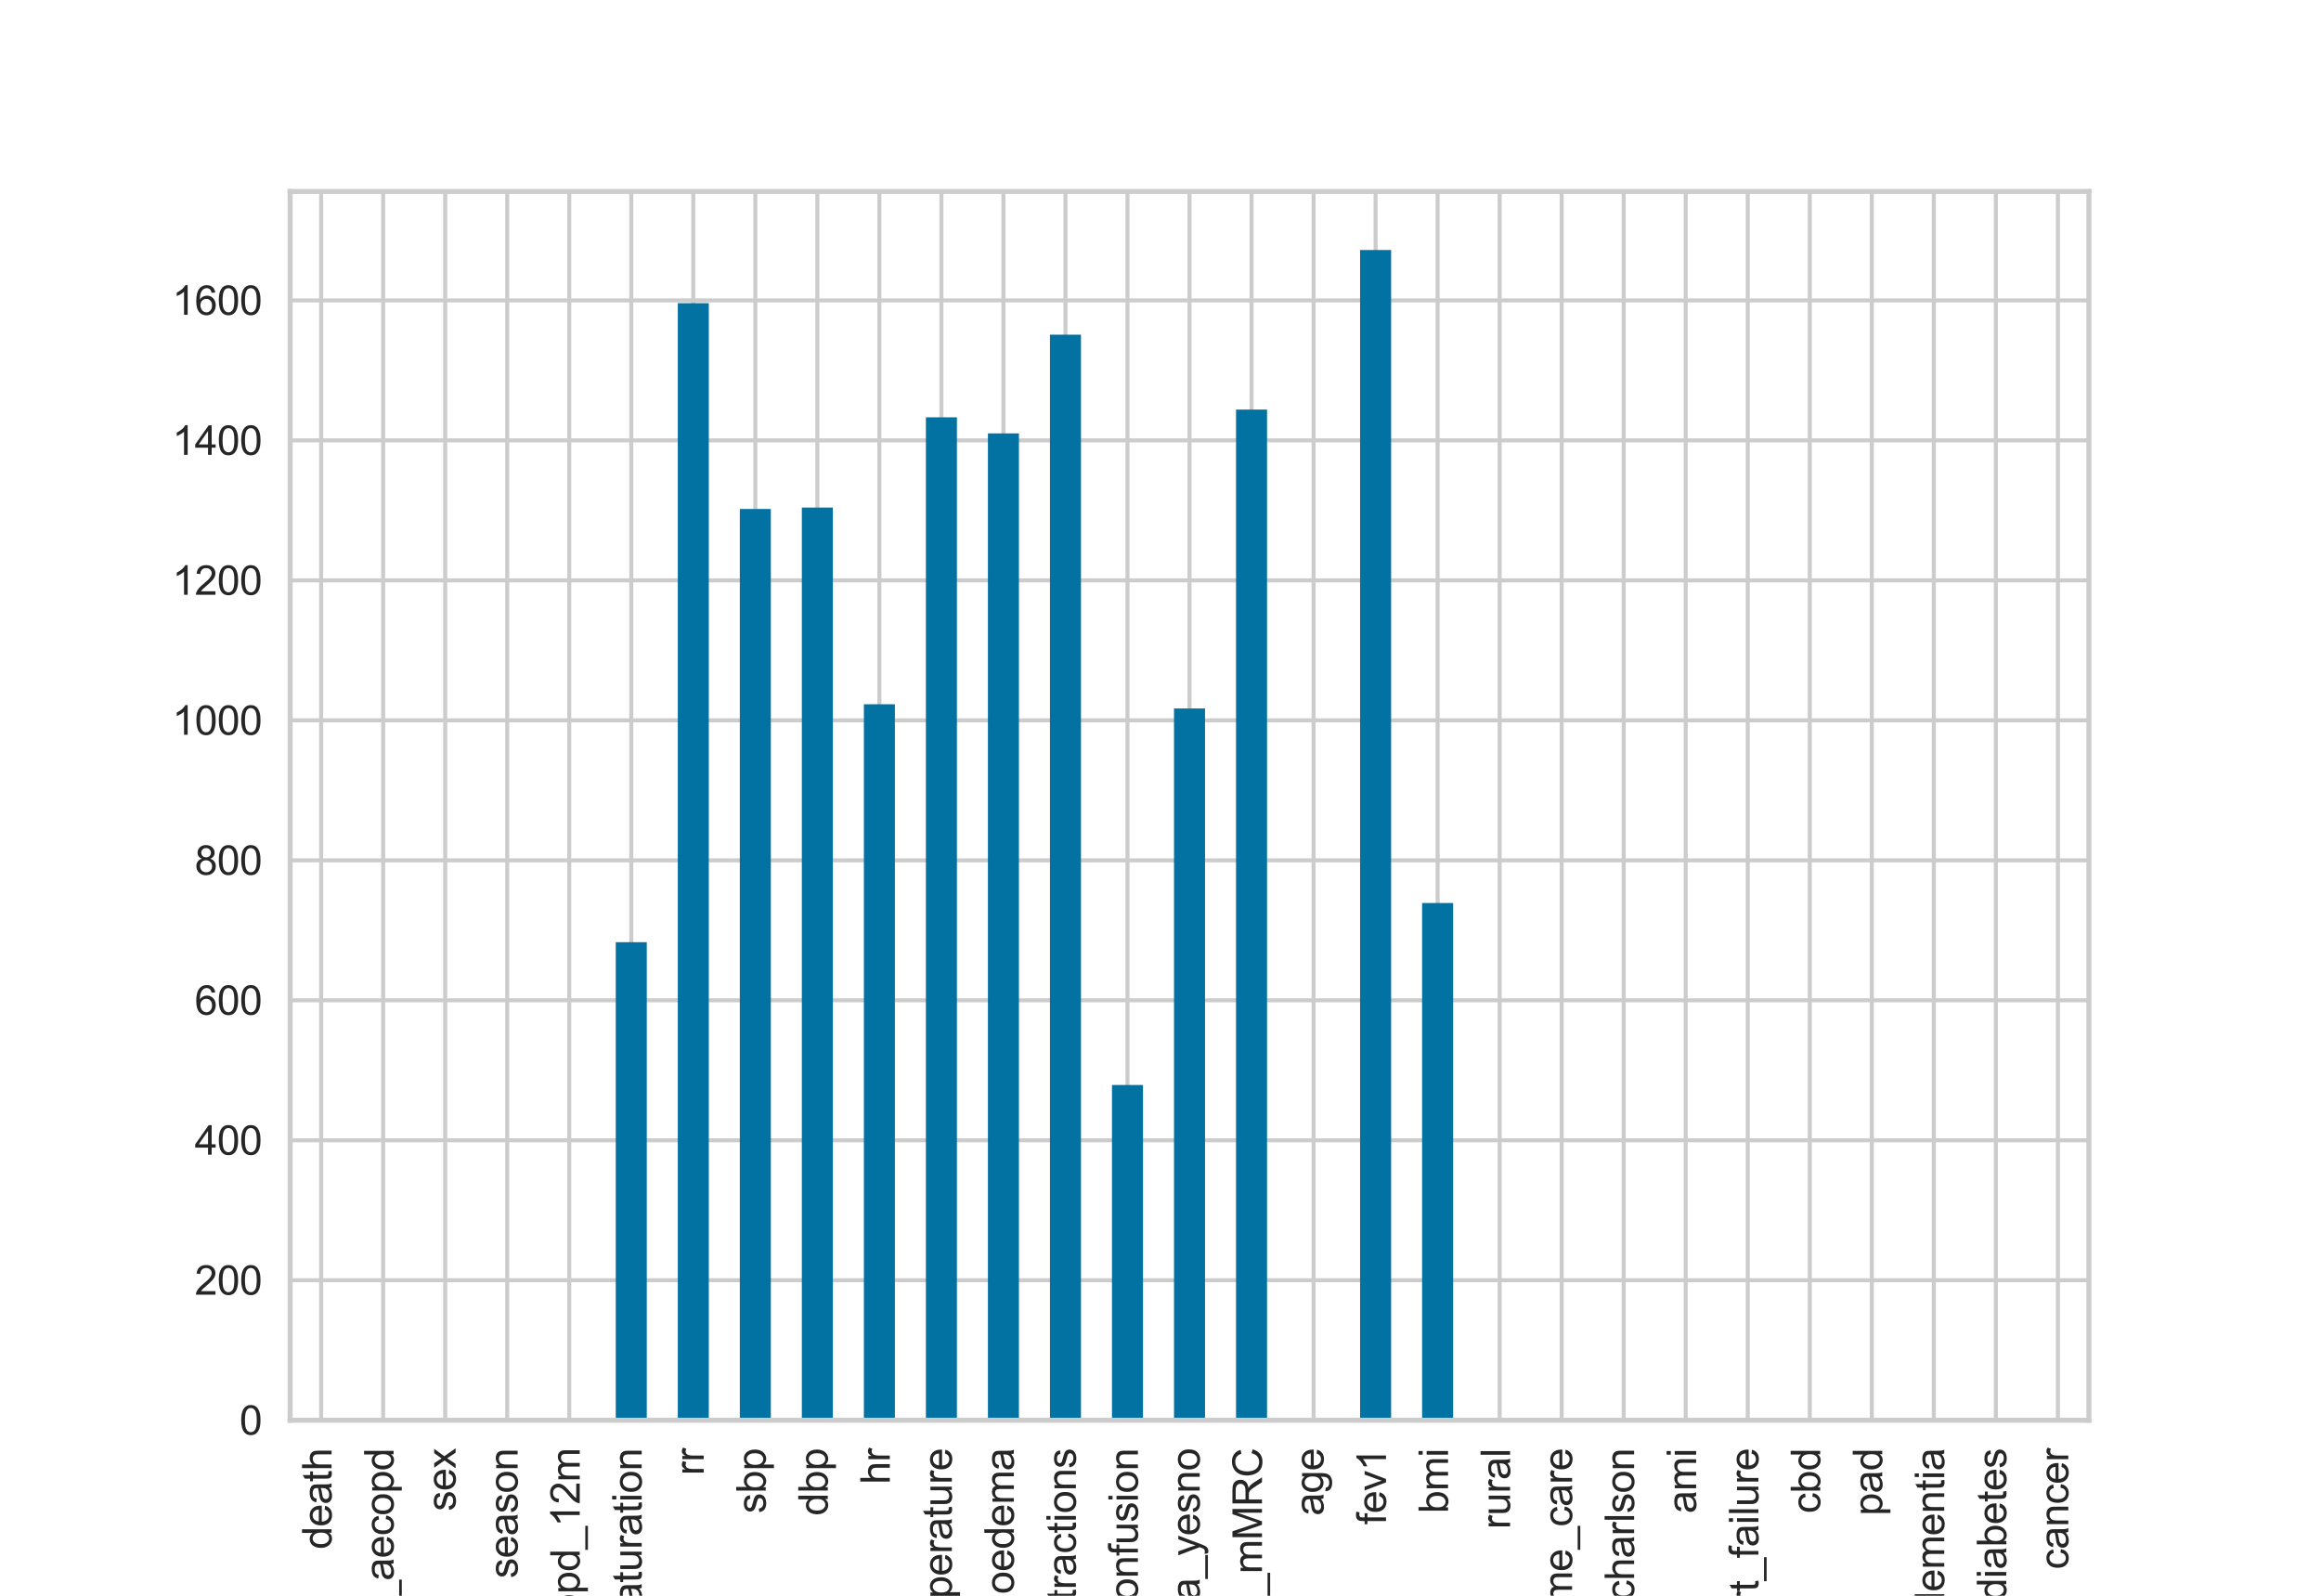 <?xml version="1.0" encoding="utf-8" standalone="no"?>
<!DOCTYPE svg PUBLIC "-//W3C//DTD SVG 1.1//EN"
  "http://www.w3.org/Graphics/SVG/1.1/DTD/svg11.dtd">
<svg xmlns:xlink="http://www.w3.org/1999/xlink" width="576pt" height="396pt" viewBox="0 0 576 396" xmlns="http://www.w3.org/2000/svg" version="1.1">
 <defs>
  <style type="text/css">*{stroke-linejoin: round; stroke-linecap: butt}</style>
 </defs>
 <g id="figure_1">
  <g id="patch_1">
   <path d="M 0 396 
L 576 396 
L 576 0 
L 0 0 
z
" style="fill: #ffffff"/>
  </g>
  <g id="axes_1">
   <g id="patch_2">
    <path d="M 72 352.44 
L 518.4 352.44 
L 518.4 47.52 
L 72 47.52 
z
" style="fill: #ffffff"/>
   </g>
   <g id="matplotlib.axis_1">
    <g id="xtick_1">
     <g id="line2d_1">
      <path d="M 79.697 352.44 
L 79.697 47.52 
" clip-path="url(#p4612ec8c3d)" style="fill: none; stroke: #cccccc; stroke-linecap: round"/>
     </g>
     <g id="line2d_2"/>
     <g id="text_1">
      <!-- death -->
      <g style="fill: #262626" transform="translate(82.282 384.462) rotate(-90) scale(0.1 -0.1)">
       <defs>
        <path id="ArialMT-64" d="M 2575 0 
L 2575 419 
Q 2259 -75 1647 -75 
Q 1250 -75 917 144 
Q 584 363 401 755 
Q 219 1147 219 1656 
Q 219 2153 384 2558 
Q 550 2963 881 3178 
Q 1213 3394 1622 3394 
Q 1922 3394 2156 3267 
Q 2391 3141 2538 2938 
L 2538 4581 
L 3097 4581 
L 3097 0 
L 2575 0 
z
M 797 1656 
Q 797 1019 1065 703 
Q 1334 388 1700 388 
Q 2069 388 2326 689 
Q 2584 991 2584 1609 
Q 2584 2291 2321 2609 
Q 2059 2928 1675 2928 
Q 1300 2928 1048 2622 
Q 797 2316 797 1656 
z
" transform="scale(0.016)"/>
        <path id="ArialMT-65" d="M 2694 1069 
L 3275 997 
Q 3138 488 2766 206 
Q 2394 -75 1816 -75 
Q 1088 -75 661 373 
Q 234 822 234 1631 
Q 234 2469 665 2931 
Q 1097 3394 1784 3394 
Q 2450 3394 2872 2941 
Q 3294 2488 3294 1666 
Q 3294 1616 3291 1516 
L 816 1516 
Q 847 969 1125 678 
Q 1403 388 1819 388 
Q 2128 388 2347 550 
Q 2566 713 2694 1069 
z
M 847 1978 
L 2700 1978 
Q 2663 2397 2488 2606 
Q 2219 2931 1791 2931 
Q 1403 2931 1139 2672 
Q 875 2413 847 1978 
z
" transform="scale(0.016)"/>
        <path id="ArialMT-61" d="M 2588 409 
Q 2275 144 1986 34 
Q 1697 -75 1366 -75 
Q 819 -75 525 192 
Q 231 459 231 875 
Q 231 1119 342 1320 
Q 453 1522 633 1644 
Q 813 1766 1038 1828 
Q 1203 1872 1538 1913 
Q 2219 1994 2541 2106 
Q 2544 2222 2544 2253 
Q 2544 2597 2384 2738 
Q 2169 2928 1744 2928 
Q 1347 2928 1158 2789 
Q 969 2650 878 2297 
L 328 2372 
Q 403 2725 575 2942 
Q 747 3159 1072 3276 
Q 1397 3394 1825 3394 
Q 2250 3394 2515 3294 
Q 2781 3194 2906 3042 
Q 3031 2891 3081 2659 
Q 3109 2516 3109 2141 
L 3109 1391 
Q 3109 606 3145 398 
Q 3181 191 3288 0 
L 2700 0 
Q 2613 175 2588 409 
z
M 2541 1666 
Q 2234 1541 1622 1453 
Q 1275 1403 1131 1340 
Q 988 1278 909 1158 
Q 831 1038 831 891 
Q 831 666 1001 516 
Q 1172 366 1500 366 
Q 1825 366 2078 508 
Q 2331 650 2450 897 
Q 2541 1088 2541 1459 
L 2541 1666 
z
" transform="scale(0.016)"/>
        <path id="ArialMT-74" d="M 1650 503 
L 1731 6 
Q 1494 -44 1306 -44 
Q 1000 -44 831 53 
Q 663 150 594 308 
Q 525 466 525 972 
L 525 2881 
L 113 2881 
L 113 3319 
L 525 3319 
L 525 4141 
L 1084 4478 
L 1084 3319 
L 1650 3319 
L 1650 2881 
L 1084 2881 
L 1084 941 
Q 1084 700 1114 631 
Q 1144 563 1211 522 
Q 1278 481 1403 481 
Q 1497 481 1650 503 
z
" transform="scale(0.016)"/>
        <path id="ArialMT-68" d="M 422 0 
L 422 4581 
L 984 4581 
L 984 2938 
Q 1378 3394 1978 3394 
Q 2347 3394 2619 3248 
Q 2891 3103 3008 2847 
Q 3125 2591 3125 2103 
L 3125 0 
L 2563 0 
L 2563 2103 
Q 2563 2525 2380 2717 
Q 2197 2909 1863 2909 
Q 1613 2909 1392 2779 
Q 1172 2650 1078 2428 
Q 984 2206 984 1816 
L 984 0 
L 422 0 
z
" transform="scale(0.016)"/>
       </defs>
       <use xlink:href="#ArialMT-64"/>
       <use xlink:href="#ArialMT-65" x="55.615"/>
       <use xlink:href="#ArialMT-61" x="111.23"/>
       <use xlink:href="#ArialMT-74" x="166.846"/>
       <use xlink:href="#ArialMT-68" x="194.629"/>
      </g>
     </g>
    </g>
    <g id="xtick_2">
     <g id="line2d_3">
      <path d="M 95.09 352.44 
L 95.09 47.52 
" clip-path="url(#p4612ec8c3d)" style="fill: none; stroke: #cccccc; stroke-linecap: round"/>
     </g>
     <g id="line2d_4"/>
     <g id="text_2">
      <!-- death_aecopd -->
      <g style="fill: #262626" transform="translate(97.675 422.827) rotate(-90) scale(0.1 -0.1)">
       <defs>
        <path id="ArialMT-5f" d="M -97 -1272 
L -97 -866 
L 3631 -866 
L 3631 -1272 
L -97 -1272 
z
" transform="scale(0.016)"/>
        <path id="ArialMT-63" d="M 2588 1216 
L 3141 1144 
Q 3050 572 2676 248 
Q 2303 -75 1759 -75 
Q 1078 -75 664 370 
Q 250 816 250 1647 
Q 250 2184 428 2587 
Q 606 2991 970 3192 
Q 1334 3394 1763 3394 
Q 2303 3394 2647 3120 
Q 2991 2847 3088 2344 
L 2541 2259 
Q 2463 2594 2264 2762 
Q 2066 2931 1784 2931 
Q 1359 2931 1093 2626 
Q 828 2322 828 1663 
Q 828 994 1084 691 
Q 1341 388 1753 388 
Q 2084 388 2306 591 
Q 2528 794 2588 1216 
z
" transform="scale(0.016)"/>
        <path id="ArialMT-6f" d="M 213 1659 
Q 213 2581 725 3025 
Q 1153 3394 1769 3394 
Q 2453 3394 2887 2945 
Q 3322 2497 3322 1706 
Q 3322 1066 3130 698 
Q 2938 331 2570 128 
Q 2203 -75 1769 -75 
Q 1072 -75 642 372 
Q 213 819 213 1659 
z
M 791 1659 
Q 791 1022 1069 705 
Q 1347 388 1769 388 
Q 2188 388 2466 706 
Q 2744 1025 2744 1678 
Q 2744 2294 2464 2611 
Q 2184 2928 1769 2928 
Q 1347 2928 1069 2612 
Q 791 2297 791 1659 
z
" transform="scale(0.016)"/>
        <path id="ArialMT-70" d="M 422 -1272 
L 422 3319 
L 934 3319 
L 934 2888 
Q 1116 3141 1344 3267 
Q 1572 3394 1897 3394 
Q 2322 3394 2647 3175 
Q 2972 2956 3137 2557 
Q 3303 2159 3303 1684 
Q 3303 1175 3120 767 
Q 2938 359 2589 142 
Q 2241 -75 1856 -75 
Q 1575 -75 1351 44 
Q 1128 163 984 344 
L 984 -1272 
L 422 -1272 
z
M 931 1641 
Q 931 1000 1190 694 
Q 1450 388 1819 388 
Q 2194 388 2461 705 
Q 2728 1022 2728 1688 
Q 2728 2322 2467 2637 
Q 2206 2953 1844 2953 
Q 1484 2953 1207 2617 
Q 931 2281 931 1641 
z
" transform="scale(0.016)"/>
       </defs>
       <use xlink:href="#ArialMT-64"/>
       <use xlink:href="#ArialMT-65" x="55.615"/>
       <use xlink:href="#ArialMT-61" x="111.23"/>
       <use xlink:href="#ArialMT-74" x="166.846"/>
       <use xlink:href="#ArialMT-68" x="194.629"/>
       <use xlink:href="#ArialMT-5f" x="250.244"/>
       <use xlink:href="#ArialMT-61" x="305.859"/>
       <use xlink:href="#ArialMT-65" x="361.475"/>
       <use xlink:href="#ArialMT-63" x="417.09"/>
       <use xlink:href="#ArialMT-6f" x="467.09"/>
       <use xlink:href="#ArialMT-70" x="522.705"/>
       <use xlink:href="#ArialMT-64" x="578.32"/>
      </g>
     </g>
    </g>
    <g id="xtick_3">
     <g id="line2d_5">
      <path d="M 110.483 352.44 
L 110.483 47.52 
" clip-path="url(#p4612ec8c3d)" style="fill: none; stroke: #cccccc; stroke-linecap: round"/>
     </g>
     <g id="line2d_6"/>
     <g id="text_3">
      <!-- sex -->
      <g style="fill: #262626" transform="translate(113.068 375.001) rotate(-90) scale(0.1 -0.1)">
       <defs>
        <path id="ArialMT-73" d="M 197 991 
L 753 1078 
Q 800 744 1014 566 
Q 1228 388 1613 388 
Q 2000 388 2187 545 
Q 2375 703 2375 916 
Q 2375 1106 2209 1216 
Q 2094 1291 1634 1406 
Q 1016 1563 777 1677 
Q 538 1791 414 1992 
Q 291 2194 291 2438 
Q 291 2659 392 2848 
Q 494 3038 669 3163 
Q 800 3259 1026 3326 
Q 1253 3394 1513 3394 
Q 1903 3394 2198 3281 
Q 2494 3169 2634 2976 
Q 2775 2784 2828 2463 
L 2278 2388 
Q 2241 2644 2061 2787 
Q 1881 2931 1553 2931 
Q 1166 2931 1000 2803 
Q 834 2675 834 2503 
Q 834 2394 903 2306 
Q 972 2216 1119 2156 
Q 1203 2125 1616 2013 
Q 2213 1853 2448 1751 
Q 2684 1650 2818 1456 
Q 2953 1263 2953 975 
Q 2953 694 2789 445 
Q 2625 197 2315 61 
Q 2006 -75 1616 -75 
Q 969 -75 630 194 
Q 291 463 197 991 
z
" transform="scale(0.016)"/>
        <path id="ArialMT-78" d="M 47 0 
L 1259 1725 
L 138 3319 
L 841 3319 
L 1350 2541 
Q 1494 2319 1581 2169 
Q 1719 2375 1834 2534 
L 2394 3319 
L 3066 3319 
L 1919 1756 
L 3153 0 
L 2463 0 
L 1781 1031 
L 1600 1309 
L 728 0 
L 47 0 
z
" transform="scale(0.016)"/>
       </defs>
       <use xlink:href="#ArialMT-73"/>
       <use xlink:href="#ArialMT-65" x="50"/>
       <use xlink:href="#ArialMT-78" x="105.615"/>
      </g>
     </g>
    </g>
    <g id="xtick_4">
     <g id="line2d_7">
      <path d="M 125.876 352.44 
L 125.876 47.52 
" clip-path="url(#p4612ec8c3d)" style="fill: none; stroke: #cccccc; stroke-linecap: round"/>
     </g>
     <g id="line2d_8"/>
     <g id="text_4">
      <!-- season -->
      <g style="fill: #262626" transform="translate(128.461 391.684) rotate(-90) scale(0.1 -0.1)">
       <defs>
        <path id="ArialMT-6e" d="M 422 0 
L 422 3319 
L 928 3319 
L 928 2847 
Q 1294 3394 1984 3394 
Q 2284 3394 2536 3286 
Q 2788 3178 2913 3003 
Q 3038 2828 3088 2588 
Q 3119 2431 3119 2041 
L 3119 0 
L 2556 0 
L 2556 2019 
Q 2556 2363 2490 2533 
Q 2425 2703 2258 2804 
Q 2091 2906 1866 2906 
Q 1506 2906 1245 2678 
Q 984 2450 984 1813 
L 984 0 
L 422 0 
z
" transform="scale(0.016)"/>
       </defs>
       <use xlink:href="#ArialMT-73"/>
       <use xlink:href="#ArialMT-65" x="50"/>
       <use xlink:href="#ArialMT-61" x="105.615"/>
       <use xlink:href="#ArialMT-73" x="161.23"/>
       <use xlink:href="#ArialMT-6f" x="211.23"/>
       <use xlink:href="#ArialMT-6e" x="266.846"/>
      </g>
     </g>
    </g>
    <g id="xtick_5">
     <g id="line2d_9">
      <path d="M 141.269 352.44 
L 141.269 47.52 
" clip-path="url(#p4612ec8c3d)" style="fill: none; stroke: #cccccc; stroke-linecap: round"/>
     </g>
     <g id="line2d_10"/>
     <g id="text_5">
      <!-- aecopd_12m -->
      <g style="fill: #262626" transform="translate(143.869 417.257) rotate(-90) scale(0.1 -0.1)">
       <defs>
        <path id="ArialMT-31" d="M 2384 0 
L 1822 0 
L 1822 3584 
Q 1619 3391 1289 3197 
Q 959 3003 697 2906 
L 697 3450 
Q 1169 3672 1522 3987 
Q 1875 4303 2022 4600 
L 2384 4600 
L 2384 0 
z
" transform="scale(0.016)"/>
        <path id="ArialMT-32" d="M 3222 541 
L 3222 0 
L 194 0 
Q 188 203 259 391 
Q 375 700 629 1000 
Q 884 1300 1366 1694 
Q 2113 2306 2375 2664 
Q 2638 3022 2638 3341 
Q 2638 3675 2398 3904 
Q 2159 4134 1775 4134 
Q 1369 4134 1125 3890 
Q 881 3647 878 3216 
L 300 3275 
Q 359 3922 746 4261 
Q 1134 4600 1788 4600 
Q 2447 4600 2831 4234 
Q 3216 3869 3216 3328 
Q 3216 3053 3103 2787 
Q 2991 2522 2730 2228 
Q 2469 1934 1863 1422 
Q 1356 997 1212 845 
Q 1069 694 975 541 
L 3222 541 
z
" transform="scale(0.016)"/>
        <path id="ArialMT-6d" d="M 422 0 
L 422 3319 
L 925 3319 
L 925 2853 
Q 1081 3097 1340 3245 
Q 1600 3394 1931 3394 
Q 2300 3394 2536 3241 
Q 2772 3088 2869 2813 
Q 3263 3394 3894 3394 
Q 4388 3394 4653 3120 
Q 4919 2847 4919 2278 
L 4919 0 
L 4359 0 
L 4359 2091 
Q 4359 2428 4304 2576 
Q 4250 2725 4106 2815 
Q 3963 2906 3769 2906 
Q 3419 2906 3187 2673 
Q 2956 2441 2956 1928 
L 2956 0 
L 2394 0 
L 2394 2156 
Q 2394 2531 2256 2718 
Q 2119 2906 1806 2906 
Q 1569 2906 1367 2781 
Q 1166 2656 1075 2415 
Q 984 2175 984 1722 
L 984 0 
L 422 0 
z
" transform="scale(0.016)"/>
       </defs>
       <use xlink:href="#ArialMT-61"/>
       <use xlink:href="#ArialMT-65" x="55.615"/>
       <use xlink:href="#ArialMT-63" x="111.23"/>
       <use xlink:href="#ArialMT-6f" x="161.23"/>
       <use xlink:href="#ArialMT-70" x="216.846"/>
       <use xlink:href="#ArialMT-64" x="272.461"/>
       <use xlink:href="#ArialMT-5f" x="328.076"/>
       <use xlink:href="#ArialMT-31" x="383.691"/>
       <use xlink:href="#ArialMT-32" x="439.307"/>
       <use xlink:href="#ArialMT-6d" x="494.922"/>
      </g>
     </g>
    </g>
    <g id="xtick_6">
     <g id="line2d_11">
      <path d="M 156.662 352.44 
L 156.662 47.52 
" clip-path="url(#p4612ec8c3d)" style="fill: none; stroke: #cccccc; stroke-linecap: round"/>
     </g>
     <g id="line2d_12"/>
     <g id="text_6">
      <!-- saturation -->
      <g style="fill: #262626" transform="translate(159.247 403.353) rotate(-90) scale(0.1 -0.1)">
       <defs>
        <path id="ArialMT-75" d="M 2597 0 
L 2597 488 
Q 2209 -75 1544 -75 
Q 1250 -75 995 37 
Q 741 150 617 320 
Q 494 491 444 738 
Q 409 903 409 1263 
L 409 3319 
L 972 3319 
L 972 1478 
Q 972 1038 1006 884 
Q 1059 663 1231 536 
Q 1403 409 1656 409 
Q 1909 409 2131 539 
Q 2353 669 2445 892 
Q 2538 1116 2538 1541 
L 2538 3319 
L 3100 3319 
L 3100 0 
L 2597 0 
z
" transform="scale(0.016)"/>
        <path id="ArialMT-72" d="M 416 0 
L 416 3319 
L 922 3319 
L 922 2816 
Q 1116 3169 1280 3281 
Q 1444 3394 1641 3394 
Q 1925 3394 2219 3213 
L 2025 2691 
Q 1819 2813 1613 2813 
Q 1428 2813 1281 2702 
Q 1134 2591 1072 2394 
Q 978 2094 978 1738 
L 978 0 
L 416 0 
z
" transform="scale(0.016)"/>
        <path id="ArialMT-69" d="M 425 3934 
L 425 4581 
L 988 4581 
L 988 3934 
L 425 3934 
z
M 425 0 
L 425 3319 
L 988 3319 
L 988 0 
L 425 0 
z
" transform="scale(0.016)"/>
       </defs>
       <use xlink:href="#ArialMT-73"/>
       <use xlink:href="#ArialMT-61" x="50"/>
       <use xlink:href="#ArialMT-74" x="105.615"/>
       <use xlink:href="#ArialMT-75" x="133.398"/>
       <use xlink:href="#ArialMT-72" x="189.014"/>
       <use xlink:href="#ArialMT-61" x="222.314"/>
       <use xlink:href="#ArialMT-74" x="277.93"/>
       <use xlink:href="#ArialMT-69" x="305.713"/>
       <use xlink:href="#ArialMT-6f" x="327.93"/>
       <use xlink:href="#ArialMT-6e" x="383.545"/>
      </g>
     </g>
    </g>
    <g id="xtick_7">
     <g id="line2d_13">
      <path d="M 172.055 352.44 
L 172.055 47.52 
" clip-path="url(#p4612ec8c3d)" style="fill: none; stroke: #cccccc; stroke-linecap: round"/>
     </g>
     <g id="line2d_14"/>
     <g id="text_7">
      <!-- rr -->
      <g style="fill: #262626" transform="translate(174.64 366.099) rotate(-90) scale(0.1 -0.1)">
       <use xlink:href="#ArialMT-72"/>
       <use xlink:href="#ArialMT-72" x="33.301"/>
      </g>
     </g>
    </g>
    <g id="xtick_8">
     <g id="line2d_15">
      <path d="M 187.448 352.44 
L 187.448 47.52 
" clip-path="url(#p4612ec8c3d)" style="fill: none; stroke: #cccccc; stroke-linecap: round"/>
     </g>
     <g id="line2d_16"/>
     <g id="text_8">
      <!-- sbp -->
      <g style="fill: #262626" transform="translate(190.033 375.562) rotate(-90) scale(0.1 -0.1)">
       <defs>
        <path id="ArialMT-62" d="M 941 0 
L 419 0 
L 419 4581 
L 981 4581 
L 981 2947 
Q 1338 3394 1891 3394 
Q 2197 3394 2470 3270 
Q 2744 3147 2920 2923 
Q 3097 2700 3197 2384 
Q 3297 2069 3297 1709 
Q 3297 856 2875 390 
Q 2453 -75 1863 -75 
Q 1275 -75 941 416 
L 941 0 
z
M 934 1684 
Q 934 1088 1097 822 
Q 1363 388 1816 388 
Q 2184 388 2453 708 
Q 2722 1028 2722 1663 
Q 2722 2313 2464 2622 
Q 2206 2931 1841 2931 
Q 1472 2931 1203 2611 
Q 934 2291 934 1684 
z
" transform="scale(0.016)"/>
       </defs>
       <use xlink:href="#ArialMT-73"/>
       <use xlink:href="#ArialMT-62" x="50"/>
       <use xlink:href="#ArialMT-70" x="105.615"/>
      </g>
     </g>
    </g>
    <g id="xtick_9">
     <g id="line2d_17">
      <path d="M 202.841 352.44 
L 202.841 47.52 
" clip-path="url(#p4612ec8c3d)" style="fill: none; stroke: #cccccc; stroke-linecap: round"/>
     </g>
     <g id="line2d_18"/>
     <g id="text_9">
      <!-- dbp -->
      <g style="fill: #262626" transform="translate(205.427 376.123) rotate(-90) scale(0.1 -0.1)">
       <use xlink:href="#ArialMT-64"/>
       <use xlink:href="#ArialMT-62" x="55.615"/>
       <use xlink:href="#ArialMT-70" x="111.23"/>
      </g>
     </g>
    </g>
    <g id="xtick_10">
     <g id="line2d_19">
      <path d="M 218.234 352.44 
L 218.234 47.52 
" clip-path="url(#p4612ec8c3d)" style="fill: none; stroke: #cccccc; stroke-linecap: round"/>
     </g>
     <g id="line2d_20"/>
     <g id="text_10">
      <!-- hr -->
      <g style="fill: #262626" transform="translate(220.82 368.331) rotate(-90) scale(0.1 -0.1)">
       <use xlink:href="#ArialMT-68"/>
       <use xlink:href="#ArialMT-72" x="55.615"/>
      </g>
     </g>
    </g>
    <g id="xtick_11">
     <g id="line2d_21">
      <path d="M 233.628 352.44 
L 233.628 47.52 
" clip-path="url(#p4612ec8c3d)" style="fill: none; stroke: #cccccc; stroke-linecap: round"/>
     </g>
     <g id="line2d_22"/>
     <g id="text_11">
      <!-- temperature -->
      <g style="fill: #262626" transform="translate(236.213 413.351) rotate(-90) scale(0.1 -0.1)">
       <use xlink:href="#ArialMT-74"/>
       <use xlink:href="#ArialMT-65" x="27.783"/>
       <use xlink:href="#ArialMT-6d" x="83.398"/>
       <use xlink:href="#ArialMT-70" x="166.699"/>
       <use xlink:href="#ArialMT-65" x="222.314"/>
       <use xlink:href="#ArialMT-72" x="277.93"/>
       <use xlink:href="#ArialMT-61" x="311.23"/>
       <use xlink:href="#ArialMT-74" x="366.846"/>
       <use xlink:href="#ArialMT-75" x="394.629"/>
       <use xlink:href="#ArialMT-72" x="450.244"/>
       <use xlink:href="#ArialMT-65" x="483.545"/>
      </g>
     </g>
    </g>
    <g id="xtick_12">
     <g id="line2d_23">
      <path d="M 249.021 352.44 
L 249.021 47.52 
" clip-path="url(#p4612ec8c3d)" style="fill: none; stroke: #cccccc; stroke-linecap: round"/>
     </g>
     <g id="line2d_24"/>
     <g id="text_12">
      <!-- oedema -->
      <g style="fill: #262626" transform="translate(251.606 395.574) rotate(-90) scale(0.1 -0.1)">
       <use xlink:href="#ArialMT-6f"/>
       <use xlink:href="#ArialMT-65" x="55.615"/>
       <use xlink:href="#ArialMT-64" x="111.23"/>
       <use xlink:href="#ArialMT-65" x="166.846"/>
       <use xlink:href="#ArialMT-6d" x="222.461"/>
       <use xlink:href="#ArialMT-61" x="305.762"/>
      </g>
     </g>
    </g>
    <g id="xtick_13">
     <g id="line2d_25">
      <path d="M 264.414 352.44 
L 264.414 47.52 
" clip-path="url(#p4612ec8c3d)" style="fill: none; stroke: #cccccc; stroke-linecap: round"/>
     </g>
     <g id="line2d_26"/>
     <g id="text_13">
      <!-- retractions -->
      <g style="fill: #262626" transform="translate(266.999 406.121) rotate(-90) scale(0.1 -0.1)">
       <use xlink:href="#ArialMT-72"/>
       <use xlink:href="#ArialMT-65" x="33.301"/>
       <use xlink:href="#ArialMT-74" x="88.916"/>
       <use xlink:href="#ArialMT-72" x="116.699"/>
       <use xlink:href="#ArialMT-61" x="150"/>
       <use xlink:href="#ArialMT-63" x="205.615"/>
       <use xlink:href="#ArialMT-74" x="255.615"/>
       <use xlink:href="#ArialMT-69" x="283.398"/>
       <use xlink:href="#ArialMT-6f" x="305.615"/>
       <use xlink:href="#ArialMT-6e" x="361.23"/>
       <use xlink:href="#ArialMT-73" x="416.846"/>
      </g>
     </g>
    </g>
    <g id="xtick_14">
     <g id="line2d_27">
      <path d="M 279.807 352.44 
L 279.807 47.52 
" clip-path="url(#p4612ec8c3d)" style="fill: none; stroke: #cccccc; stroke-linecap: round"/>
     </g>
     <g id="line2d_28"/>
     <g id="text_14">
      <!-- confusion -->
      <g style="fill: #262626" transform="translate(282.392 402.245) rotate(-90) scale(0.1 -0.1)">
       <defs>
        <path id="ArialMT-66" d="M 556 0 
L 556 2881 
L 59 2881 
L 59 3319 
L 556 3319 
L 556 3672 
Q 556 4006 616 4169 
Q 697 4388 901 4523 
Q 1106 4659 1475 4659 
Q 1713 4659 2000 4603 
L 1916 4113 
Q 1741 4144 1584 4144 
Q 1328 4144 1222 4034 
Q 1116 3925 1116 3625 
L 1116 3319 
L 1763 3319 
L 1763 2881 
L 1116 2881 
L 1116 0 
L 556 0 
z
" transform="scale(0.016)"/>
       </defs>
       <use xlink:href="#ArialMT-63"/>
       <use xlink:href="#ArialMT-6f" x="50"/>
       <use xlink:href="#ArialMT-6e" x="105.615"/>
       <use xlink:href="#ArialMT-66" x="161.23"/>
       <use xlink:href="#ArialMT-75" x="189.014"/>
       <use xlink:href="#ArialMT-73" x="244.629"/>
       <use xlink:href="#ArialMT-69" x="294.629"/>
       <use xlink:href="#ArialMT-6f" x="316.846"/>
       <use xlink:href="#ArialMT-6e" x="372.461"/>
      </g>
     </g>
    </g>
    <g id="xtick_15">
     <g id="line2d_29">
      <path d="M 295.2 352.44 
L 295.2 47.52 
" clip-path="url(#p4612ec8c3d)" style="fill: none; stroke: #cccccc; stroke-linecap: round"/>
     </g>
     <g id="line2d_30"/>
     <g id="text_15">
      <!-- dyspnoea_yesno -->
      <g style="fill: #262626" transform="translate(297.727 435.049) rotate(-90) scale(0.1 -0.1)">
       <defs>
        <path id="ArialMT-79" d="M 397 -1278 
L 334 -750 
Q 519 -800 656 -800 
Q 844 -800 956 -737 
Q 1069 -675 1141 -563 
Q 1194 -478 1313 -144 
Q 1328 -97 1363 -6 
L 103 3319 
L 709 3319 
L 1400 1397 
Q 1534 1031 1641 628 
Q 1738 1016 1872 1384 
L 2581 3319 
L 3144 3319 
L 1881 -56 
Q 1678 -603 1566 -809 
Q 1416 -1088 1222 -1217 
Q 1028 -1347 759 -1347 
Q 597 -1347 397 -1278 
z
" transform="scale(0.016)"/>
       </defs>
       <use xlink:href="#ArialMT-64"/>
       <use xlink:href="#ArialMT-79" x="55.615"/>
       <use xlink:href="#ArialMT-73" x="105.615"/>
       <use xlink:href="#ArialMT-70" x="155.615"/>
       <use xlink:href="#ArialMT-6e" x="211.23"/>
       <use xlink:href="#ArialMT-6f" x="266.846"/>
       <use xlink:href="#ArialMT-65" x="322.461"/>
       <use xlink:href="#ArialMT-61" x="378.076"/>
       <use xlink:href="#ArialMT-5f" x="433.691"/>
       <use xlink:href="#ArialMT-79" x="489.307"/>
       <use xlink:href="#ArialMT-65" x="539.307"/>
       <use xlink:href="#ArialMT-73" x="594.922"/>
       <use xlink:href="#ArialMT-6e" x="644.922"/>
       <use xlink:href="#ArialMT-6f" x="700.537"/>
      </g>
     </g>
    </g>
    <g id="xtick_16">
     <g id="line2d_31">
      <path d="M 310.593 352.44 
L 310.593 47.52 
" clip-path="url(#p4612ec8c3d)" style="fill: none; stroke: #cccccc; stroke-linecap: round"/>
     </g>
     <g id="line2d_32"/>
     <g id="text_16">
      <!-- dyspnoea_mMRC -->
      <g style="fill: #262626" transform="translate(313.181 439.47) rotate(-90) scale(0.1 -0.1)">
       <defs>
        <path id="ArialMT-4d" d="M 475 0 
L 475 4581 
L 1388 4581 
L 2472 1338 
Q 2622 884 2691 659 
Q 2769 909 2934 1394 
L 4031 4581 
L 4847 4581 
L 4847 0 
L 4263 0 
L 4263 3834 
L 2931 0 
L 2384 0 
L 1059 3900 
L 1059 0 
L 475 0 
z
" transform="scale(0.016)"/>
        <path id="ArialMT-52" d="M 503 0 
L 503 4581 
L 2534 4581 
Q 3147 4581 3465 4457 
Q 3784 4334 3975 4021 
Q 4166 3709 4166 3331 
Q 4166 2844 3850 2509 
Q 3534 2175 2875 2084 
Q 3116 1969 3241 1856 
Q 3506 1613 3744 1247 
L 4541 0 
L 3778 0 
L 3172 953 
Q 2906 1366 2734 1584 
Q 2563 1803 2427 1890 
Q 2291 1978 2150 2013 
Q 2047 2034 1813 2034 
L 1109 2034 
L 1109 0 
L 503 0 
z
M 1109 2559 
L 2413 2559 
Q 2828 2559 3062 2645 
Q 3297 2731 3419 2920 
Q 3541 3109 3541 3331 
Q 3541 3656 3305 3865 
Q 3069 4075 2559 4075 
L 1109 4075 
L 1109 2559 
z
" transform="scale(0.016)"/>
        <path id="ArialMT-43" d="M 3763 1606 
L 4369 1453 
Q 4178 706 3683 314 
Q 3188 -78 2472 -78 
Q 1731 -78 1267 223 
Q 803 525 561 1097 
Q 319 1669 319 2325 
Q 319 3041 592 3573 
Q 866 4106 1370 4382 
Q 1875 4659 2481 4659 
Q 3169 4659 3637 4309 
Q 4106 3959 4291 3325 
L 3694 3184 
Q 3534 3684 3231 3912 
Q 2928 4141 2469 4141 
Q 1941 4141 1586 3887 
Q 1231 3634 1087 3207 
Q 944 2781 944 2328 
Q 944 1744 1114 1308 
Q 1284 872 1643 656 
Q 2003 441 2422 441 
Q 2931 441 3284 734 
Q 3638 1028 3763 1606 
z
" transform="scale(0.016)"/>
       </defs>
       <use xlink:href="#ArialMT-64"/>
       <use xlink:href="#ArialMT-79" x="55.615"/>
       <use xlink:href="#ArialMT-73" x="105.615"/>
       <use xlink:href="#ArialMT-70" x="155.615"/>
       <use xlink:href="#ArialMT-6e" x="211.23"/>
       <use xlink:href="#ArialMT-6f" x="266.846"/>
       <use xlink:href="#ArialMT-65" x="322.461"/>
       <use xlink:href="#ArialMT-61" x="378.076"/>
       <use xlink:href="#ArialMT-5f" x="433.691"/>
       <use xlink:href="#ArialMT-6d" x="489.307"/>
       <use xlink:href="#ArialMT-4d" x="572.607"/>
       <use xlink:href="#ArialMT-52" x="655.908"/>
       <use xlink:href="#ArialMT-43" x="728.125"/>
      </g>
     </g>
    </g>
    <g id="xtick_17">
     <g id="line2d_33">
      <path d="M 325.986 352.44 
L 325.986 47.52 
" clip-path="url(#p4612ec8c3d)" style="fill: none; stroke: #cccccc; stroke-linecap: round"/>
     </g>
     <g id="line2d_34"/>
     <g id="text_17">
      <!-- age -->
      <g style="fill: #262626" transform="translate(328.454 376.123) rotate(-90) scale(0.1 -0.1)">
       <defs>
        <path id="ArialMT-67" d="M 319 -275 
L 866 -356 
Q 900 -609 1056 -725 
Q 1266 -881 1628 -881 
Q 2019 -881 2231 -725 
Q 2444 -569 2519 -288 
Q 2563 -116 2559 434 
Q 2191 0 1641 0 
Q 956 0 581 494 
Q 206 988 206 1678 
Q 206 2153 378 2554 
Q 550 2956 876 3175 
Q 1203 3394 1644 3394 
Q 2231 3394 2613 2919 
L 2613 3319 
L 3131 3319 
L 3131 450 
Q 3131 -325 2973 -648 
Q 2816 -972 2473 -1159 
Q 2131 -1347 1631 -1347 
Q 1038 -1347 672 -1080 
Q 306 -813 319 -275 
z
M 784 1719 
Q 784 1066 1043 766 
Q 1303 466 1694 466 
Q 2081 466 2343 764 
Q 2606 1063 2606 1700 
Q 2606 2309 2336 2618 
Q 2066 2928 1684 2928 
Q 1309 2928 1046 2623 
Q 784 2319 784 1719 
z
" transform="scale(0.016)"/>
       </defs>
       <use xlink:href="#ArialMT-61"/>
       <use xlink:href="#ArialMT-67" x="55.615"/>
       <use xlink:href="#ArialMT-65" x="111.23"/>
      </g>
     </g>
    </g>
    <g id="xtick_18">
     <g id="line2d_35">
      <path d="M 341.379 352.44 
L 341.379 47.52 
" clip-path="url(#p4612ec8c3d)" style="fill: none; stroke: #cccccc; stroke-linecap: round"/>
     </g>
     <g id="line2d_36"/>
     <g id="text_18">
      <!-- fev1 -->
      <g style="fill: #262626" transform="translate(343.964 378.34) rotate(-90) scale(0.1 -0.1)">
       <defs>
        <path id="ArialMT-76" d="M 1344 0 
L 81 3319 
L 675 3319 
L 1388 1331 
Q 1503 1009 1600 663 
Q 1675 925 1809 1294 
L 2547 3319 
L 3125 3319 
L 1869 0 
L 1344 0 
z
" transform="scale(0.016)"/>
       </defs>
       <use xlink:href="#ArialMT-66"/>
       <use xlink:href="#ArialMT-65" x="27.783"/>
       <use xlink:href="#ArialMT-76" x="83.398"/>
       <use xlink:href="#ArialMT-31" x="133.398"/>
      </g>
     </g>
    </g>
    <g id="xtick_19">
     <g id="line2d_37">
      <path d="M 356.772 352.44 
L 356.772 47.52 
" clip-path="url(#p4612ec8c3d)" style="fill: none; stroke: #cccccc; stroke-linecap: round"/>
     </g>
     <g id="line2d_38"/>
     <g id="text_19">
      <!-- bmi -->
      <g style="fill: #262626" transform="translate(359.358 375.553) rotate(-90) scale(0.1 -0.1)">
       <use xlink:href="#ArialMT-62"/>
       <use xlink:href="#ArialMT-6d" x="55.615"/>
       <use xlink:href="#ArialMT-69" x="138.916"/>
      </g>
     </g>
    </g>
    <g id="xtick_20">
     <g id="line2d_39">
      <path d="M 372.166 352.44 
L 372.166 47.52 
" clip-path="url(#p4612ec8c3d)" style="fill: none; stroke: #cccccc; stroke-linecap: round"/>
     </g>
     <g id="line2d_40"/>
     <g id="text_20">
      <!-- rural -->
      <g style="fill: #262626" transform="translate(374.751 379.443) rotate(-90) scale(0.1 -0.1)">
       <defs>
        <path id="ArialMT-6c" d="M 409 0 
L 409 4581 
L 972 4581 
L 972 0 
L 409 0 
z
" transform="scale(0.016)"/>
       </defs>
       <use xlink:href="#ArialMT-72"/>
       <use xlink:href="#ArialMT-75" x="33.301"/>
       <use xlink:href="#ArialMT-72" x="88.916"/>
       <use xlink:href="#ArialMT-61" x="122.217"/>
       <use xlink:href="#ArialMT-6c" x="177.832"/>
      </g>
     </g>
    </g>
    <g id="xtick_21">
     <g id="line2d_41">
      <path d="M 387.559 352.44 
L 387.559 47.52 
" clip-path="url(#p4612ec8c3d)" style="fill: none; stroke: #cccccc; stroke-linecap: round"/>
     </g>
     <g id="line2d_42"/>
     <g id="text_21">
      <!-- home_care -->
      <g style="fill: #262626" transform="translate(390.144 409.465) rotate(-90) scale(0.1 -0.1)">
       <use xlink:href="#ArialMT-68"/>
       <use xlink:href="#ArialMT-6f" x="55.615"/>
       <use xlink:href="#ArialMT-6d" x="111.23"/>
       <use xlink:href="#ArialMT-65" x="194.531"/>
       <use xlink:href="#ArialMT-5f" x="250.146"/>
       <use xlink:href="#ArialMT-63" x="305.762"/>
       <use xlink:href="#ArialMT-61" x="355.762"/>
       <use xlink:href="#ArialMT-72" x="411.377"/>
       <use xlink:href="#ArialMT-65" x="444.678"/>
      </g>
     </g>
    </g>
    <g id="xtick_22">
     <g id="line2d_43">
      <path d="M 402.952 352.44 
L 402.952 47.52 
" clip-path="url(#p4612ec8c3d)" style="fill: none; stroke: #cccccc; stroke-linecap: round"/>
     </g>
     <g id="line2d_44"/>
     <g id="text_22">
      <!-- charlson -->
      <g style="fill: #262626" transform="translate(405.537 397.235) rotate(-90) scale(0.1 -0.1)">
       <use xlink:href="#ArialMT-63"/>
       <use xlink:href="#ArialMT-68" x="50"/>
       <use xlink:href="#ArialMT-61" x="105.615"/>
       <use xlink:href="#ArialMT-72" x="161.23"/>
       <use xlink:href="#ArialMT-6c" x="194.531"/>
       <use xlink:href="#ArialMT-73" x="216.748"/>
       <use xlink:href="#ArialMT-6f" x="266.748"/>
       <use xlink:href="#ArialMT-6e" x="322.363"/>
      </g>
     </g>
    </g>
    <g id="xtick_23">
     <g id="line2d_45">
      <path d="M 418.345 352.44 
L 418.345 47.52 
" clip-path="url(#p4612ec8c3d)" style="fill: none; stroke: #cccccc; stroke-linecap: round"/>
     </g>
     <g id="line2d_46"/>
     <g id="text_23">
      <!-- ami -->
      <g style="fill: #262626" transform="translate(420.93 375.553) rotate(-90) scale(0.1 -0.1)">
       <use xlink:href="#ArialMT-61"/>
       <use xlink:href="#ArialMT-6d" x="55.615"/>
       <use xlink:href="#ArialMT-69" x="138.916"/>
      </g>
     </g>
    </g>
    <g id="xtick_24">
     <g id="line2d_47">
      <path d="M 433.738 352.44 
L 433.738 47.52 
" clip-path="url(#p4612ec8c3d)" style="fill: none; stroke: #cccccc; stroke-linecap: round"/>
     </g>
     <g id="line2d_48"/>
     <g id="text_24">
      <!-- heart_failure -->
      <g style="fill: #262626" transform="translate(436.384 415.026) rotate(-90) scale(0.1 -0.1)">
       <use xlink:href="#ArialMT-68"/>
       <use xlink:href="#ArialMT-65" x="55.615"/>
       <use xlink:href="#ArialMT-61" x="111.23"/>
       <use xlink:href="#ArialMT-72" x="166.846"/>
       <use xlink:href="#ArialMT-74" x="200.146"/>
       <use xlink:href="#ArialMT-5f" x="227.93"/>
       <use xlink:href="#ArialMT-66" x="283.545"/>
       <use xlink:href="#ArialMT-61" x="311.328"/>
       <use xlink:href="#ArialMT-69" x="366.943"/>
       <use xlink:href="#ArialMT-6c" x="389.16"/>
       <use xlink:href="#ArialMT-75" x="411.377"/>
       <use xlink:href="#ArialMT-72" x="466.992"/>
       <use xlink:href="#ArialMT-65" x="500.293"/>
      </g>
     </g>
    </g>
    <g id="xtick_25">
     <g id="line2d_49">
      <path d="M 449.131 352.44 
L 449.131 47.52 
" clip-path="url(#p4612ec8c3d)" style="fill: none; stroke: #cccccc; stroke-linecap: round"/>
     </g>
     <g id="line2d_50"/>
     <g id="text_25">
      <!-- cbd -->
      <g style="fill: #262626" transform="translate(451.716 375.562) rotate(-90) scale(0.1 -0.1)">
       <use xlink:href="#ArialMT-63"/>
       <use xlink:href="#ArialMT-62" x="50"/>
       <use xlink:href="#ArialMT-64" x="105.615"/>
      </g>
     </g>
    </g>
    <g id="xtick_26">
     <g id="line2d_51">
      <path d="M 464.524 352.44 
L 464.524 47.52 
" clip-path="url(#p4612ec8c3d)" style="fill: none; stroke: #cccccc; stroke-linecap: round"/>
     </g>
     <g id="line2d_52"/>
     <g id="text_26">
      <!-- pad -->
      <g style="fill: #262626" transform="translate(467.109 376.123) rotate(-90) scale(0.1 -0.1)">
       <use xlink:href="#ArialMT-70"/>
       <use xlink:href="#ArialMT-61" x="55.615"/>
       <use xlink:href="#ArialMT-64" x="111.23"/>
      </g>
     </g>
    </g>
    <g id="xtick_27">
     <g id="line2d_53">
      <path d="M 479.917 352.44 
L 479.917 47.52 
" clip-path="url(#p4612ec8c3d)" style="fill: none; stroke: #cccccc; stroke-linecap: round"/>
     </g>
     <g id="line2d_54"/>
     <g id="text_27">
      <!-- dementia -->
      <g style="fill: #262626" transform="translate(482.502 400.574) rotate(-90) scale(0.1 -0.1)">
       <use xlink:href="#ArialMT-64"/>
       <use xlink:href="#ArialMT-65" x="55.615"/>
       <use xlink:href="#ArialMT-6d" x="111.23"/>
       <use xlink:href="#ArialMT-65" x="194.531"/>
       <use xlink:href="#ArialMT-6e" x="250.146"/>
       <use xlink:href="#ArialMT-74" x="305.762"/>
       <use xlink:href="#ArialMT-69" x="333.545"/>
       <use xlink:href="#ArialMT-61" x="355.762"/>
      </g>
     </g>
    </g>
    <g id="xtick_28">
     <g id="line2d_55">
      <path d="M 495.31 352.44 
L 495.31 47.52 
" clip-path="url(#p4612ec8c3d)" style="fill: none; stroke: #cccccc; stroke-linecap: round"/>
     </g>
     <g id="line2d_56"/>
     <g id="text_28">
      <!-- diabetes -->
      <g style="fill: #262626" transform="translate(497.896 397.245) rotate(-90) scale(0.1 -0.1)">
       <use xlink:href="#ArialMT-64"/>
       <use xlink:href="#ArialMT-69" x="55.615"/>
       <use xlink:href="#ArialMT-61" x="77.832"/>
       <use xlink:href="#ArialMT-62" x="133.447"/>
       <use xlink:href="#ArialMT-65" x="189.062"/>
       <use xlink:href="#ArialMT-74" x="244.678"/>
       <use xlink:href="#ArialMT-65" x="272.461"/>
       <use xlink:href="#ArialMT-73" x="328.076"/>
      </g>
     </g>
    </g>
    <g id="xtick_29">
     <g id="line2d_57">
      <path d="M 510.703 352.44 
L 510.703 47.52 
" clip-path="url(#p4612ec8c3d)" style="fill: none; stroke: #cccccc; stroke-linecap: round"/>
     </g>
     <g id="line2d_58"/>
     <g id="text_29">
      <!-- cancer -->
      <g style="fill: #262626" transform="translate(513.289 389.452) rotate(-90) scale(0.1 -0.1)">
       <use xlink:href="#ArialMT-63"/>
       <use xlink:href="#ArialMT-61" x="50"/>
       <use xlink:href="#ArialMT-6e" x="105.615"/>
       <use xlink:href="#ArialMT-63" x="161.23"/>
       <use xlink:href="#ArialMT-65" x="211.23"/>
       <use xlink:href="#ArialMT-72" x="266.846"/>
      </g>
     </g>
    </g>
   </g>
   <g id="matplotlib.axis_2">
    <g id="ytick_1">
     <g id="line2d_59">
      <path d="M 72 352.44 
L 518.4 352.44 
" clip-path="url(#p4612ec8c3d)" style="fill: none; stroke: #cccccc; stroke-linecap: round"/>
     </g>
     <g id="line2d_60"/>
     <g id="text_30">
      <!-- 0 -->
      <g style="fill: #262626" transform="translate(59.439 356.019) scale(0.1 -0.1)">
       <defs>
        <path id="ArialMT-30" d="M 266 2259 
Q 266 3072 433 3567 
Q 600 4063 929 4331 
Q 1259 4600 1759 4600 
Q 2128 4600 2406 4451 
Q 2684 4303 2865 4023 
Q 3047 3744 3150 3342 
Q 3253 2941 3253 2259 
Q 3253 1453 3087 958 
Q 2922 463 2592 192 
Q 2263 -78 1759 -78 
Q 1097 -78 719 397 
Q 266 969 266 2259 
z
M 844 2259 
Q 844 1131 1108 757 
Q 1372 384 1759 384 
Q 2147 384 2411 759 
Q 2675 1134 2675 2259 
Q 2675 3391 2411 3762 
Q 2147 4134 1753 4134 
Q 1366 4134 1134 3806 
Q 844 3388 844 2259 
z
" transform="scale(0.016)"/>
       </defs>
       <use xlink:href="#ArialMT-30"/>
      </g>
     </g>
    </g>
    <g id="ytick_2">
     <g id="line2d_61">
      <path d="M 72 317.703 
L 518.4 317.703 
" clip-path="url(#p4612ec8c3d)" style="fill: none; stroke: #cccccc; stroke-linecap: round"/>
     </g>
     <g id="line2d_62"/>
     <g id="text_31">
      <!-- 200 -->
      <g style="fill: #262626" transform="translate(48.317 321.282) scale(0.1 -0.1)">
       <use xlink:href="#ArialMT-32"/>
       <use xlink:href="#ArialMT-30" x="55.615"/>
       <use xlink:href="#ArialMT-30" x="111.23"/>
      </g>
     </g>
    </g>
    <g id="ytick_3">
     <g id="line2d_63">
      <path d="M 72 282.966 
L 518.4 282.966 
" clip-path="url(#p4612ec8c3d)" style="fill: none; stroke: #cccccc; stroke-linecap: round"/>
     </g>
     <g id="line2d_64"/>
     <g id="text_32">
      <!-- 400 -->
      <g style="fill: #262626" transform="translate(48.317 286.545) scale(0.1 -0.1)">
       <defs>
        <path id="ArialMT-34" d="M 2069 0 
L 2069 1097 
L 81 1097 
L 81 1613 
L 2172 4581 
L 2631 4581 
L 2631 1613 
L 3250 1613 
L 3250 1097 
L 2631 1097 
L 2631 0 
L 2069 0 
z
M 2069 1613 
L 2069 3678 
L 634 1613 
L 2069 1613 
z
" transform="scale(0.016)"/>
       </defs>
       <use xlink:href="#ArialMT-34"/>
       <use xlink:href="#ArialMT-30" x="55.615"/>
       <use xlink:href="#ArialMT-30" x="111.23"/>
      </g>
     </g>
    </g>
    <g id="ytick_4">
     <g id="line2d_65">
      <path d="M 72 248.229 
L 518.4 248.229 
" clip-path="url(#p4612ec8c3d)" style="fill: none; stroke: #cccccc; stroke-linecap: round"/>
     </g>
     <g id="line2d_66"/>
     <g id="text_33">
      <!-- 600 -->
      <g style="fill: #262626" transform="translate(48.317 251.808) scale(0.1 -0.1)">
       <defs>
        <path id="ArialMT-36" d="M 3184 3459 
L 2625 3416 
Q 2550 3747 2413 3897 
Q 2184 4138 1850 4138 
Q 1581 4138 1378 3988 
Q 1113 3794 959 3422 
Q 806 3050 800 2363 
Q 1003 2672 1297 2822 
Q 1591 2972 1913 2972 
Q 2475 2972 2870 2558 
Q 3266 2144 3266 1488 
Q 3266 1056 3080 686 
Q 2894 316 2569 119 
Q 2244 -78 1831 -78 
Q 1128 -78 684 439 
Q 241 956 241 2144 
Q 241 3472 731 4075 
Q 1159 4600 1884 4600 
Q 2425 4600 2770 4297 
Q 3116 3994 3184 3459 
z
M 888 1484 
Q 888 1194 1011 928 
Q 1134 663 1356 523 
Q 1578 384 1822 384 
Q 2178 384 2434 671 
Q 2691 959 2691 1453 
Q 2691 1928 2437 2201 
Q 2184 2475 1800 2475 
Q 1419 2475 1153 2201 
Q 888 1928 888 1484 
z
" transform="scale(0.016)"/>
       </defs>
       <use xlink:href="#ArialMT-36"/>
       <use xlink:href="#ArialMT-30" x="55.615"/>
       <use xlink:href="#ArialMT-30" x="111.23"/>
      </g>
     </g>
    </g>
    <g id="ytick_5">
     <g id="line2d_67">
      <path d="M 72 213.493 
L 518.4 213.493 
" clip-path="url(#p4612ec8c3d)" style="fill: none; stroke: #cccccc; stroke-linecap: round"/>
     </g>
     <g id="line2d_68"/>
     <g id="text_34">
      <!-- 800 -->
      <g style="fill: #262626" transform="translate(48.317 217.072) scale(0.1 -0.1)">
       <defs>
        <path id="ArialMT-38" d="M 1131 2484 
Q 781 2613 612 2850 
Q 444 3088 444 3419 
Q 444 3919 803 4259 
Q 1163 4600 1759 4600 
Q 2359 4600 2725 4251 
Q 3091 3903 3091 3403 
Q 3091 3084 2923 2848 
Q 2756 2613 2416 2484 
Q 2838 2347 3058 2040 
Q 3278 1734 3278 1309 
Q 3278 722 2862 322 
Q 2447 -78 1769 -78 
Q 1091 -78 675 323 
Q 259 725 259 1325 
Q 259 1772 486 2073 
Q 713 2375 1131 2484 
z
M 1019 3438 
Q 1019 3113 1228 2906 
Q 1438 2700 1772 2700 
Q 2097 2700 2305 2904 
Q 2513 3109 2513 3406 
Q 2513 3716 2298 3927 
Q 2084 4138 1766 4138 
Q 1444 4138 1231 3931 
Q 1019 3725 1019 3438 
z
M 838 1322 
Q 838 1081 952 856 
Q 1066 631 1291 507 
Q 1516 384 1775 384 
Q 2178 384 2440 643 
Q 2703 903 2703 1303 
Q 2703 1709 2433 1975 
Q 2163 2241 1756 2241 
Q 1359 2241 1098 1978 
Q 838 1716 838 1322 
z
" transform="scale(0.016)"/>
       </defs>
       <use xlink:href="#ArialMT-38"/>
       <use xlink:href="#ArialMT-30" x="55.615"/>
       <use xlink:href="#ArialMT-30" x="111.23"/>
      </g>
     </g>
    </g>
    <g id="ytick_6">
     <g id="line2d_69">
      <path d="M 72 178.756 
L 518.4 178.756 
" clip-path="url(#p4612ec8c3d)" style="fill: none; stroke: #cccccc; stroke-linecap: round"/>
     </g>
     <g id="line2d_70"/>
     <g id="text_35">
      <!-- 1000 -->
      <g style="fill: #262626" transform="translate(42.756 182.335) scale(0.1 -0.1)">
       <use xlink:href="#ArialMT-31"/>
       <use xlink:href="#ArialMT-30" x="55.615"/>
       <use xlink:href="#ArialMT-30" x="111.23"/>
       <use xlink:href="#ArialMT-30" x="166.846"/>
      </g>
     </g>
    </g>
    <g id="ytick_7">
     <g id="line2d_71">
      <path d="M 72 144.019 
L 518.4 144.019 
" clip-path="url(#p4612ec8c3d)" style="fill: none; stroke: #cccccc; stroke-linecap: round"/>
     </g>
     <g id="line2d_72"/>
     <g id="text_36">
      <!-- 1200 -->
      <g style="fill: #262626" transform="translate(42.756 147.598) scale(0.1 -0.1)">
       <use xlink:href="#ArialMT-31"/>
       <use xlink:href="#ArialMT-32" x="55.615"/>
       <use xlink:href="#ArialMT-30" x="111.23"/>
       <use xlink:href="#ArialMT-30" x="166.846"/>
      </g>
     </g>
    </g>
    <g id="ytick_8">
     <g id="line2d_73">
      <path d="M 72 109.282 
L 518.4 109.282 
" clip-path="url(#p4612ec8c3d)" style="fill: none; stroke: #cccccc; stroke-linecap: round"/>
     </g>
     <g id="line2d_74"/>
     <g id="text_37">
      <!-- 1400 -->
      <g style="fill: #262626" transform="translate(42.756 112.861) scale(0.1 -0.1)">
       <use xlink:href="#ArialMT-31"/>
       <use xlink:href="#ArialMT-34" x="55.615"/>
       <use xlink:href="#ArialMT-30" x="111.23"/>
       <use xlink:href="#ArialMT-30" x="166.846"/>
      </g>
     </g>
    </g>
    <g id="ytick_9">
     <g id="line2d_75">
      <path d="M 72 74.545 
L 518.4 74.545 
" clip-path="url(#p4612ec8c3d)" style="fill: none; stroke: #cccccc; stroke-linecap: round"/>
     </g>
     <g id="line2d_76"/>
     <g id="text_38">
      <!-- 1600 -->
      <g style="fill: #262626" transform="translate(42.756 78.124) scale(0.1 -0.1)">
       <use xlink:href="#ArialMT-31"/>
       <use xlink:href="#ArialMT-36" x="55.615"/>
       <use xlink:href="#ArialMT-30" x="111.23"/>
       <use xlink:href="#ArialMT-30" x="166.846"/>
      </g>
     </g>
    </g>
   </g>
   <g id="patch_3">
    <path d="M 75.848 352.44 
L 83.545 352.44 
L 83.545 352.44 
L 75.848 352.44 
z
" clip-path="url(#p4612ec8c3d)" style="fill: #0272a2"/>
   </g>
   <g id="patch_4">
    <path d="M 91.241 352.44 
L 98.938 352.44 
L 98.938 352.266 
L 91.241 352.266 
z
" clip-path="url(#p4612ec8c3d)" style="fill: #0272a2"/>
   </g>
   <g id="patch_5">
    <path d="M 106.634 352.44 
L 114.331 352.44 
L 114.331 352.44 
L 106.634 352.44 
z
" clip-path="url(#p4612ec8c3d)" style="fill: #0272a2"/>
   </g>
   <g id="patch_6">
    <path d="M 122.028 352.44 
L 129.724 352.44 
L 129.724 352.44 
L 122.028 352.44 
z
" clip-path="url(#p4612ec8c3d)" style="fill: #0272a2"/>
   </g>
   <g id="patch_7">
    <path d="M 137.421 352.44 
L 145.117 352.44 
L 145.117 352.44 
L 137.421 352.44 
z
" clip-path="url(#p4612ec8c3d)" style="fill: #0272a2"/>
   </g>
   <g id="patch_8">
    <path d="M 152.814 352.44 
L 160.51 352.44 
L 160.51 233.814 
L 152.814 233.814 
z
" clip-path="url(#p4612ec8c3d)" style="fill: #0272a2"/>
   </g>
   <g id="patch_9">
    <path d="M 168.207 352.44 
L 175.903 352.44 
L 175.903 75.24 
L 168.207 75.24 
z
" clip-path="url(#p4612ec8c3d)" style="fill: #0272a2"/>
   </g>
   <g id="patch_10">
    <path d="M 183.6 352.44 
L 191.297 352.44 
L 191.297 126.303 
L 183.6 126.303 
z
" clip-path="url(#p4612ec8c3d)" style="fill: #0272a2"/>
   </g>
   <g id="patch_11">
    <path d="M 198.993 352.44 
L 206.69 352.44 
L 206.69 125.956 
L 198.993 125.956 
z
" clip-path="url(#p4612ec8c3d)" style="fill: #0272a2"/>
   </g>
   <g id="patch_12">
    <path d="M 214.386 352.44 
L 222.083 352.44 
L 222.083 174.761 
L 214.386 174.761 
z
" clip-path="url(#p4612ec8c3d)" style="fill: #0272a2"/>
   </g>
   <g id="patch_13">
    <path d="M 229.779 352.44 
L 237.476 352.44 
L 237.476 103.551 
L 229.779 103.551 
z
" clip-path="url(#p4612ec8c3d)" style="fill: #0272a2"/>
   </g>
   <g id="patch_14">
    <path d="M 245.172 352.44 
L 252.869 352.44 
L 252.869 107.545 
L 245.172 107.545 
z
" clip-path="url(#p4612ec8c3d)" style="fill: #0272a2"/>
   </g>
   <g id="patch_15">
    <path d="M 260.566 352.44 
L 268.262 352.44 
L 268.262 83.056 
L 260.566 83.056 
z
" clip-path="url(#p4612ec8c3d)" style="fill: #0272a2"/>
   </g>
   <g id="patch_16">
    <path d="M 275.959 352.44 
L 283.655 352.44 
L 283.655 269.245 
L 275.959 269.245 
z
" clip-path="url(#p4612ec8c3d)" style="fill: #0272a2"/>
   </g>
   <g id="patch_17">
    <path d="M 291.352 352.44 
L 299.048 352.44 
L 299.048 175.803 
L 291.352 175.803 
z
" clip-path="url(#p4612ec8c3d)" style="fill: #0272a2"/>
   </g>
   <g id="patch_18">
    <path d="M 306.745 352.44 
L 314.441 352.44 
L 314.441 101.64 
L 306.745 101.64 
z
" clip-path="url(#p4612ec8c3d)" style="fill: #0272a2"/>
   </g>
   <g id="patch_19">
    <path d="M 322.138 352.44 
L 329.834 352.44 
L 329.834 352.44 
L 322.138 352.44 
z
" clip-path="url(#p4612ec8c3d)" style="fill: #0272a2"/>
   </g>
   <g id="patch_20">
    <path d="M 337.531 352.44 
L 345.228 352.44 
L 345.228 62.04 
L 337.531 62.04 
z
" clip-path="url(#p4612ec8c3d)" style="fill: #0272a2"/>
   </g>
   <g id="patch_21">
    <path d="M 352.924 352.44 
L 360.621 352.44 
L 360.621 224.087 
L 352.924 224.087 
z
" clip-path="url(#p4612ec8c3d)" style="fill: #0272a2"/>
   </g>
   <g id="patch_22">
    <path d="M 368.317 352.44 
L 376.014 352.44 
L 376.014 352.44 
L 368.317 352.44 
z
" clip-path="url(#p4612ec8c3d)" style="fill: #0272a2"/>
   </g>
   <g id="patch_23">
    <path d="M 383.71 352.44 
L 391.407 352.44 
L 391.407 352.44 
L 383.71 352.44 
z
" clip-path="url(#p4612ec8c3d)" style="fill: #0272a2"/>
   </g>
   <g id="patch_24">
    <path d="M 399.103 352.44 
L 406.8 352.44 
L 406.8 352.44 
L 399.103 352.44 
z
" clip-path="url(#p4612ec8c3d)" style="fill: #0272a2"/>
   </g>
   <g id="patch_25">
    <path d="M 414.497 352.44 
L 422.193 352.44 
L 422.193 352.44 
L 414.497 352.44 
z
" clip-path="url(#p4612ec8c3d)" style="fill: #0272a2"/>
   </g>
   <g id="patch_26">
    <path d="M 429.89 352.44 
L 437.586 352.44 
L 437.586 352.44 
L 429.89 352.44 
z
" clip-path="url(#p4612ec8c3d)" style="fill: #0272a2"/>
   </g>
   <g id="patch_27">
    <path d="M 445.283 352.44 
L 452.979 352.44 
L 452.979 352.44 
L 445.283 352.44 
z
" clip-path="url(#p4612ec8c3d)" style="fill: #0272a2"/>
   </g>
   <g id="patch_28">
    <path d="M 460.676 352.44 
L 468.372 352.44 
L 468.372 352.44 
L 460.676 352.44 
z
" clip-path="url(#p4612ec8c3d)" style="fill: #0272a2"/>
   </g>
   <g id="patch_29">
    <path d="M 476.069 352.44 
L 483.766 352.44 
L 483.766 352.44 
L 476.069 352.44 
z
" clip-path="url(#p4612ec8c3d)" style="fill: #0272a2"/>
   </g>
   <g id="patch_30">
    <path d="M 491.462 352.44 
L 499.159 352.44 
L 499.159 352.44 
L 491.462 352.44 
z
" clip-path="url(#p4612ec8c3d)" style="fill: #0272a2"/>
   </g>
   <g id="patch_31">
    <path d="M 506.855 352.44 
L 514.552 352.44 
L 514.552 352.44 
L 506.855 352.44 
z
" clip-path="url(#p4612ec8c3d)" style="fill: #0272a2"/>
   </g>
   <g id="patch_32">
    <path d="M 72 352.44 
L 72 47.52 
" style="fill: none; stroke: #cccccc; stroke-width: 1.25; stroke-linejoin: miter; stroke-linecap: square"/>
   </g>
   <g id="patch_33">
    <path d="M 518.4 352.44 
L 518.4 47.52 
" style="fill: none; stroke: #cccccc; stroke-width: 1.25; stroke-linejoin: miter; stroke-linecap: square"/>
   </g>
   <g id="patch_34">
    <path d="M 72 352.44 
L 518.4 352.44 
" style="fill: none; stroke: #cccccc; stroke-width: 1.25; stroke-linejoin: miter; stroke-linecap: square"/>
   </g>
   <g id="patch_35">
    <path d="M 72 47.52 
L 518.4 47.52 
" style="fill: none; stroke: #cccccc; stroke-width: 1.25; stroke-linejoin: miter; stroke-linecap: square"/>
   </g>
  </g>
 </g>
 <defs>
  <clipPath id="p4612ec8c3d">
   <rect x="72" y="47.52" width="446.4" height="304.92"/>
  </clipPath>
 </defs>
</svg>
